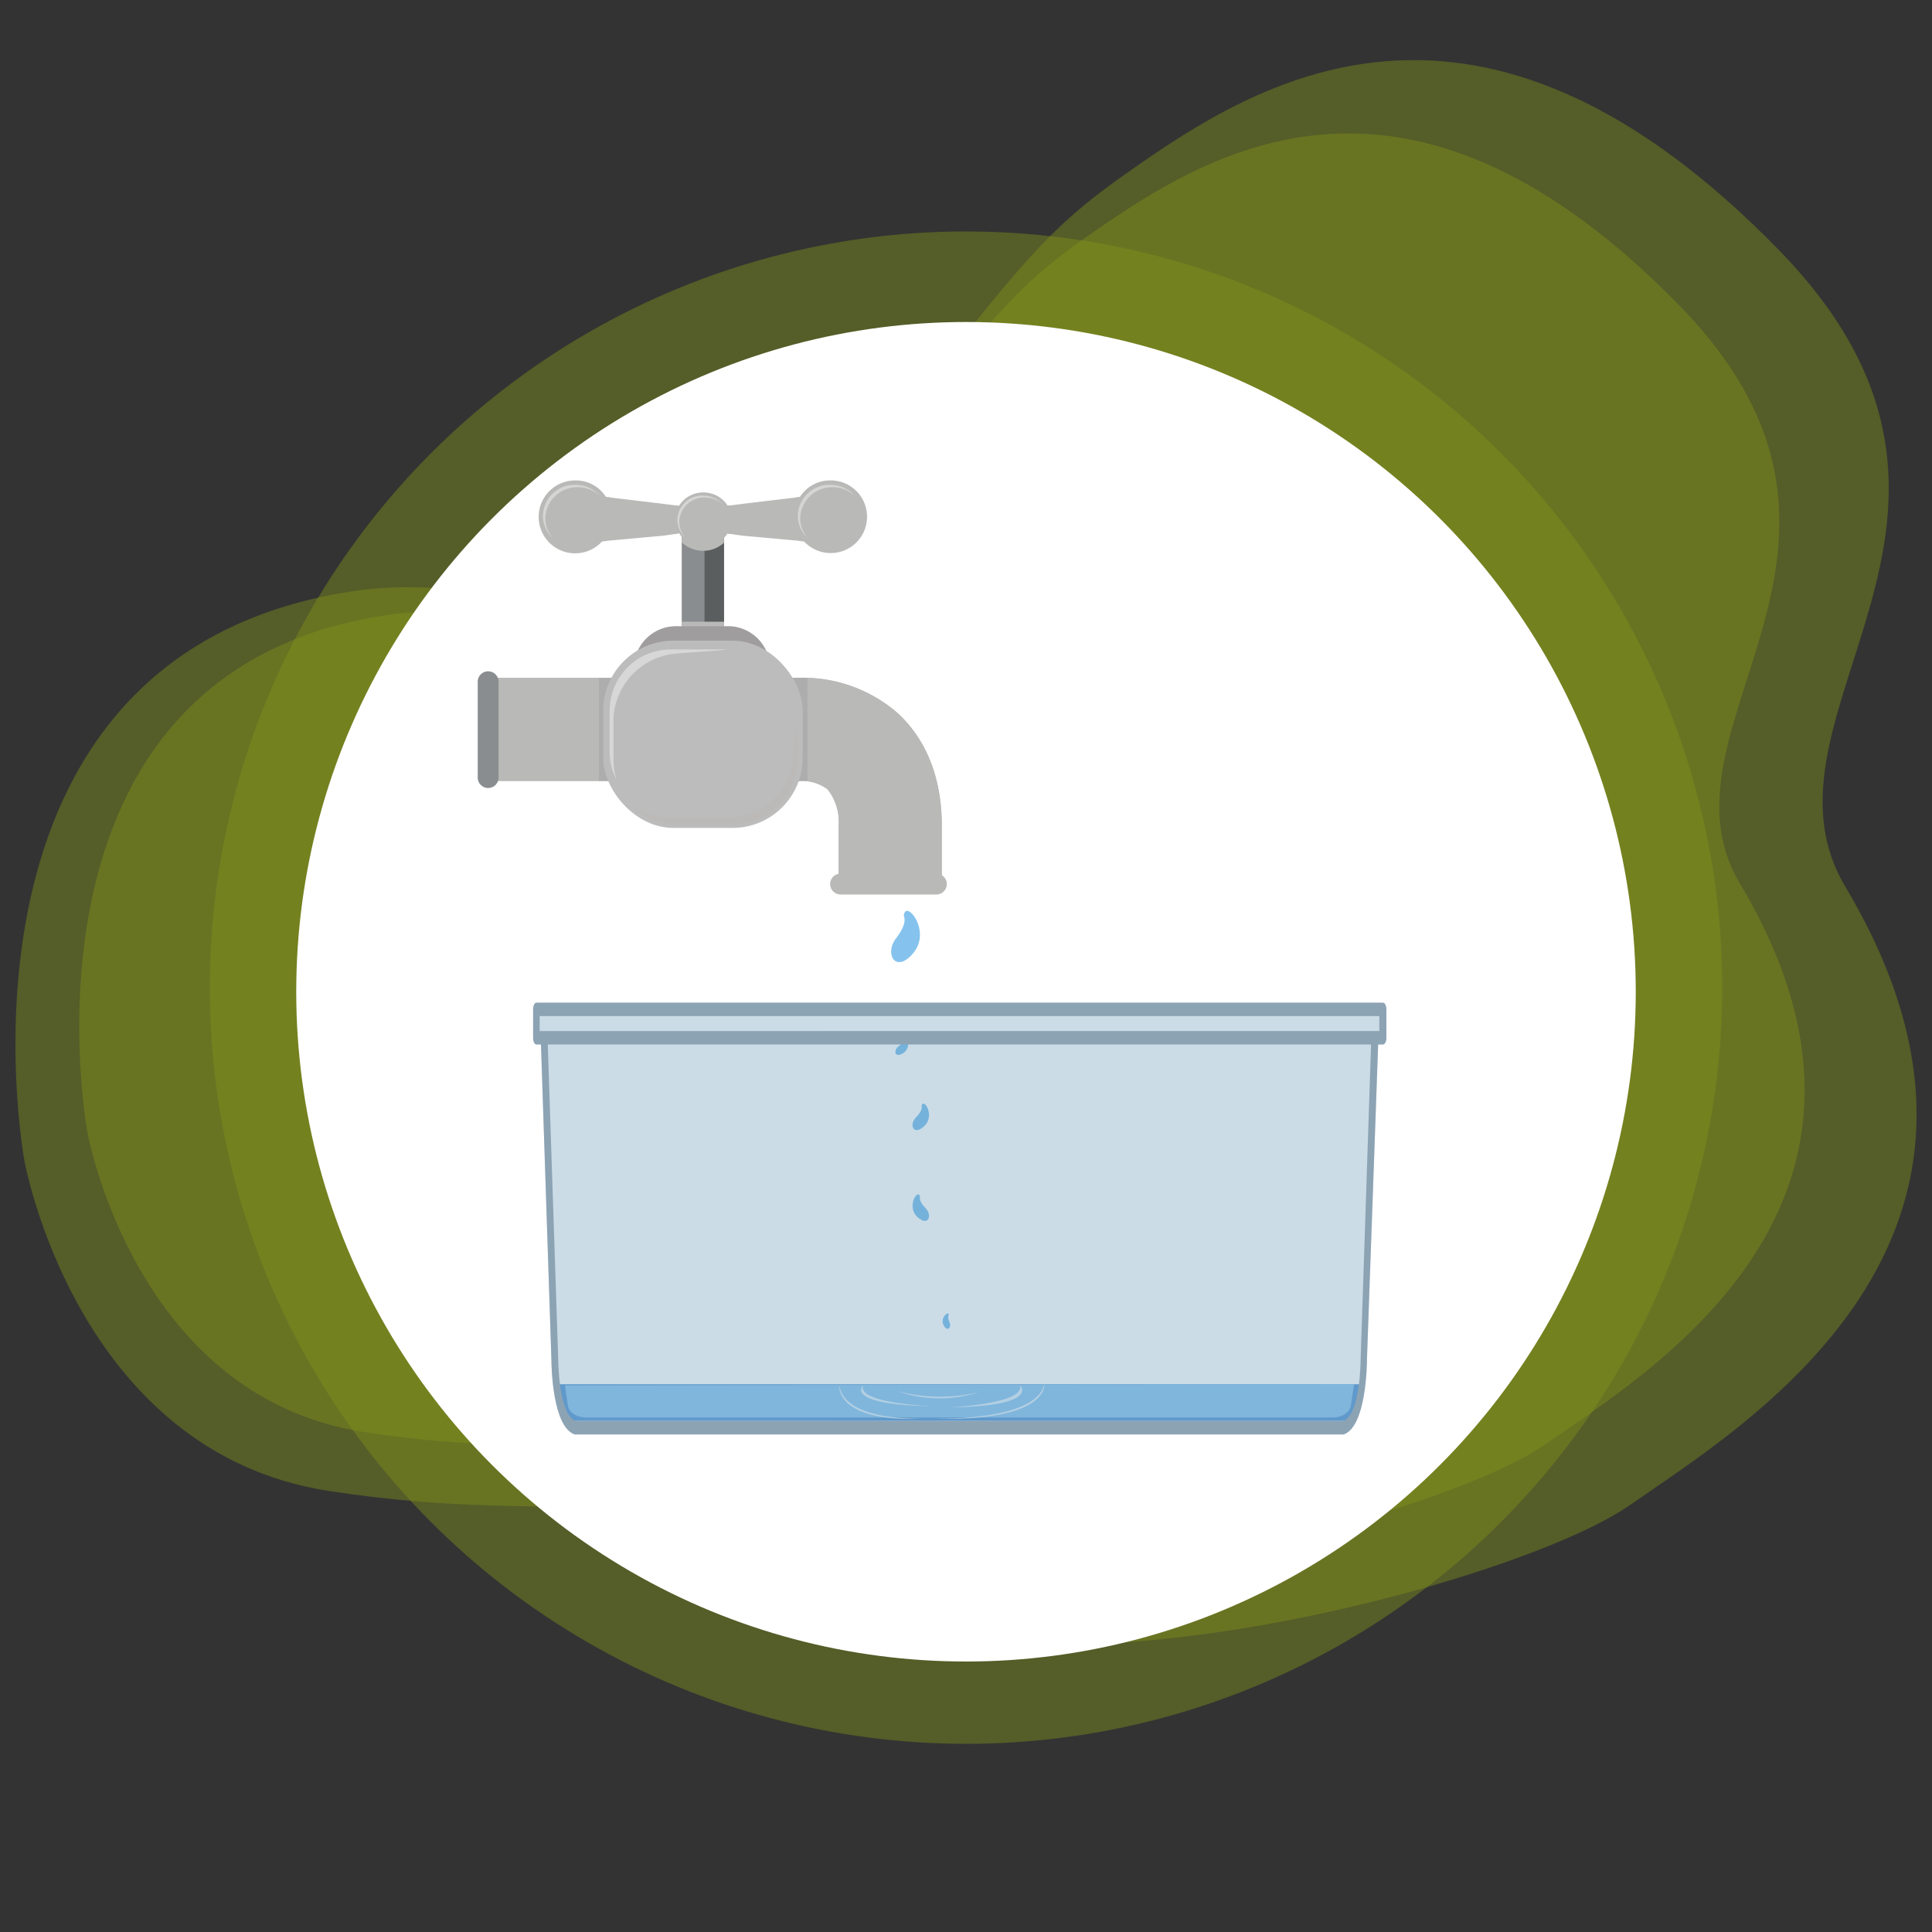 <svg xmlns="http://www.w3.org/2000/svg" viewBox="0 0 150 150"><rect x="0" y="0" width="150" height="150" fill="#333333" stroke="none"/><defs><style>.cls-1{isolation:isolate;}.cls-2{opacity:0.57;}.cls-3{fill:#bddb0b;opacity:0.44;}.cls-18,.cls-4{fill:#fff;}.cls-5{fill:#67a0d7;}.cls-6{fill:#94c9ef;}.cls-7{fill:#dcecfa;}.cls-8{fill:#898d8f;}.cls-9{fill:#5b5e5e;}.cls-10,.cls-11,.cls-15{fill:#b9b9b8;}.cls-10,.cls-14,.cls-15,.cls-16{mix-blend-mode:multiply;}.cls-12,.cls-18{opacity:0.4;mix-blend-mode:screen;}.cls-13{fill:#a09d9f;}.cls-14,.cls-15,.cls-16{opacity:0.6;}.cls-16{fill:#a7a6a6;}.cls-17{fill:#bdbcbc;}.cls-19{fill:#85c3ee;}.cls-20{fill:#a5aeb7;}.cls-21{fill:#518aad;opacity:0.3;}</style></defs><title>Mesa de trabajo 2</title><g class="cls-1"><g id="Capa_1" data-name="Capa 1"><g class="cls-2"><circle class="cls-3" cx="75" cy="76.68" r="58.71"/><path class="cls-3" d="M88.78,12.53c-8.15,5.62-9,7.07-26.29,29.62-8.1,10.59-21.83,1.72-35.16,3.76C-5.4,50.91,1.89,90.09,1.89,90.09s4,22.62,23.6,25.66,25.13-2,39.08,7.9,53.25-.68,62-6.81,33.07-20.52,16.7-48c-8-13.46,15-28.72-5.14-49.41C115.66-3.64,99,5.47,88.78,12.53Z"/><path class="cls-3" d="M85.64,17.5c-7.4,5.09-8.19,6.41-23.86,26.87C54.43,54,42,45.94,29.87,47.78.17,52.32,6.78,87.88,6.78,87.88s3.65,20.53,21.42,23.29,22.81-1.86,35.46,7.16,48.33-.61,56.28-6.17,30-18.63,15.15-43.56c-7.28-12.21,13.61-26.06-4.66-44.84C110,2.82,95,11.09,85.64,17.5Z"/></g><circle class="cls-4" cx="75" cy="77" r="52"/><path class="cls-5" d="M105.93,107.47l-.29,1.85s0,.91-1.36,1H44.7c-1.34-.1-1.36-1-1.36-1h0l-.29-1.85Z"/><path class="cls-6" d="M105.13,107.47,104.9,109s0,.94-1.32,1.05H45.41c-1.32-.11-1.33-1-1.33-1h0l-.22-1.49Z"/><path class="cls-7" d="M79.2,107.56s1.62,1.61-5.47,1.71C73.73,109.27,79.58,109,79.2,107.56Z"/><path class="cls-7" d="M67,107.56s-1.58,1.52,5.51,1.62C72.46,109.18,66.56,109,67,107.56Z"/><path class="cls-7" d="M76,108.08a12.87,12.87,0,0,1-6.34-.08A9.82,9.82,0,0,0,76,108.08Z"/><path class="cls-7" d="M81.08,107.44s.49,3-8.93,2.7C72.15,110.14,80.48,110.46,81.08,107.44Z"/><path class="cls-7" d="M65.16,107.57s-.36,2.9,6.62,2.57C71.78,110.14,65.61,110.45,65.16,107.57Z"/><rect class="cls-8" x="52.93" y="40.66" width="3.29" height="11.08"/><rect class="cls-9" x="54.7" y="40.66" width="1.51" height="11.08"/><path class="cls-10" d="M56.21,42.14V40.66H52.93v1.45A2.42,2.42,0,0,0,56.21,42.14Z"/><rect class="cls-10" x="52.93" y="48.27" width="3.29" height="3.46"/><path class="cls-11" d="M53.78,40.27c0,1-.61,1.09-2.28,1.32l-5.94.54a2.13,2.13,0,0,1-2.32-1.86h0a2.13,2.13,0,0,1,2.32-1.86l5.88.7c1.44.21,2.34.13,2.34,1.16Z"/><path class="cls-10" d="M47.41,38.63l-1.85-.22a2.13,2.13,0,0,0-2.32,1.86,2.13,2.13,0,0,0,2.32,1.86L47.11,42A2.85,2.85,0,0,0,47.41,38.63Z"/><path class="cls-10" d="M52.41,39.23a2.7,2.7,0,0,0-.06,2.24c1-.17,1.43-.37,1.43-1.2S53.27,39.35,52.41,39.23Z"/><path class="cls-11" d="M47.48,40a2.83,2.83,0,1,1-2.82-2.7A2.77,2.77,0,0,1,47.48,40Z"/><g class="cls-12"><path class="cls-4" d="M44.85,37.83a2.54,2.54,0,0,1,1.72.66,2.53,2.53,0,0,0-1.91-.85,2.46,2.46,0,0,0-2.51,2.41,2.34,2.34,0,0,0,.79,1.74,2.32,2.32,0,0,1-.6-1.55A2.47,2.47,0,0,1,44.85,37.83Z"/></g><path class="cls-11" d="M55.38,40.27c0,1,.61,1.09,2.28,1.32l5.94.54a2.12,2.12,0,0,0,2.31-1.86h0a2.12,2.12,0,0,0-2.31-1.86l-5.88.7c-1.45.21-2.34.13-2.34,1.16Z"/><path class="cls-10" d="M61.75,38.63l1.85-.22a2.12,2.12,0,0,1,2.31,1.86,2.12,2.12,0,0,1-2.31,1.86L62.05,42A2.83,2.83,0,0,1,61.75,38.63Z"/><path class="cls-10" d="M56.75,39.23a2.66,2.66,0,0,1,0,2.24c-1-.17-1.42-.37-1.42-1.2S55.88,39.35,56.75,39.23Z"/><path class="cls-11" d="M61.68,40a2.82,2.82,0,1,0,2.82-2.7A2.76,2.76,0,0,0,61.68,40Z"/><ellipse class="cls-11" cx="54.61" cy="40.33" rx="2.19" ry="2.1"/><g class="cls-12"><path class="cls-4" d="M54.74,38.63a2,2,0,0,1,1.35.51,2,2,0,0,0-1.5-.66,1.92,1.92,0,0,0-2,1.88,1.86,1.86,0,0,0,.62,1.38,1.85,1.85,0,0,1-.47-1.22A1.93,1.93,0,0,1,54.74,38.63Z"/></g><g class="cls-12"><path class="cls-4" d="M64.64,37.83a2.54,2.54,0,0,1,1.72.66,2.53,2.53,0,0,0-1.91-.85,2.46,2.46,0,0,0-2.51,2.41,2.34,2.34,0,0,0,.79,1.74,2.32,2.32,0,0,1-.6-1.55A2.47,2.47,0,0,1,64.64,37.83Z"/></g><path class="cls-13" d="M59.78,51.73a3.27,3.27,0,0,1-3.4,3.12H52.62a3.28,3.28,0,0,1-3.4-3.12h0a3.27,3.27,0,0,1,3.4-3.11h3.76a3.26,3.26,0,0,1,3.4,3.11Z"/><path class="cls-11" d="M65.12,64.11v4h8v-4c0-4.62-1.85-7.29-3.4-8.72a11.19,11.19,0,0,0-7.84-2.76h-24v8H62.26a3.29,3.29,0,0,1,2,.66A4.1,4.1,0,0,1,65.12,64.11Z"/><path class="cls-11" d="M65.12,64.11v4h8v-4c0-4.62-1.85-7.29-3.4-8.72a11.19,11.19,0,0,0-7.84-2.76h-24v8H62.26a3.29,3.29,0,0,1,2,.66A4.1,4.1,0,0,1,65.12,64.11Z"/><g class="cls-14"><path class="cls-11" d="M54.39,58.69l-16.56-.25v2.15H62.26a3.29,3.29,0,0,1,2,.66,4.1,4.1,0,0,1,.84,2.87v4h1.93L67,62.61C66.91,56.72,54.39,58.69,54.39,58.69Z"/></g><rect class="cls-15" x="65.12" y="67.34" width="7.96" height="0.81"/><rect class="cls-15" x="37.83" y="52.63" width="1.27" height="7.96"/><path class="cls-16" d="M61.84,52.63H46.5v8H62.26a2.2,2.2,0,0,1,.43,0v-8A7.85,7.85,0,0,0,61.84,52.63Z"/><rect class="cls-17" x="46.83" y="49.74" width="15.49" height="14.54" rx="5.45" ry="5.45"/><path class="cls-18" d="M47.63,55.74a5.32,5.32,0,0,1,4.94-5c.78-.09,4.88-.32,3.51-.32h-4a4.76,4.76,0,0,0-4.75,4.76v3.17a4.74,4.74,0,0,0,.55,2.22A5,5,0,0,1,47.63,59Z"/><path class="cls-15" d="M61.6,58.56a5.06,5.06,0,0,1-5.22,4.87H52a5.42,5.42,0,0,1-3.17-1A5.22,5.22,0,0,0,52.55,64h4.27a4.94,4.94,0,0,0,5.09-4.78V56A21.8,21.8,0,0,0,61.6,58.56Z"/><path class="cls-8" d="M37.9,61.18a.81.81,0,0,1-.81-.81V52.93a.81.81,0,0,1,.81-.81h0a.81.81,0,0,1,.81.81v7.44a.81.81,0,0,1-.81.81Z"/><path class="cls-11" d="M73.51,68.64a.81.81,0,0,1-.81.81H65.26a.82.82,0,0,1-.81-.81h0a.81.81,0,0,1,.81-.81H72.7a.81.81,0,0,1,.81.81Z"/><path class="cls-19" d="M70.17,71.11s.35.52-.6,1.74,0,2.82,1.38,1.09S70.27,69.76,70.17,71.11Z"/><path class="cls-19" d="M70.17,80.67s.07.22-.39.55-.3,1,.38.52S70.35,80.21,70.17,80.67Z"/><path class="cls-19" d="M71.43,92.92s-.14.3.43.88.19,1.49-.66.66S71.3,92.22,71.43,92.92Z"/><path class="cls-19" d="M71.55,85.87s.14.3-.43.88-.19,1.49.66.66S71.68,85.17,71.55,85.87Z"/><path class="cls-19" d="M73.66,102.11s-.13.12.06.54-.18.81-.47.22S73.72,101.71,73.66,102.11Z"/><path class="cls-20" d="M41.39,78.37v2.2c0,.29.11.52.25.52H42l.81,24.46c0,.39.06,5.23,1.81,5.82h59.7c1.75-.59,1.81-5.43,1.81-5.82L107,81.09h.38c.14,0,.26-.23.26-.52v-2.2c0-.28-.12-.52-.26-.52H41.64C41.5,77.85,41.39,78.09,41.39,78.37Zm1.14,2.72h63.92l-.81,24.4c0,.08,0,4.35-1.36,4.84H44.7c-1.34-.49-1.36-4.76-1.36-4.8v0Zm-.63-2.2h65.19v1.16H41.9Z"/><path class="cls-21" d="M41.39,78.37v2.2c0,.29.11.52.25.52H42l.81,24.46c0,.39.06,5.23,1.81,5.82h59.7c1.75-.59,1.81-5.43,1.81-5.82L107,81.09h.38c.14,0,.26-.23.26-.52v-2.2c0-.28-.12-.52-.26-.52H41.64C41.5,77.85,41.39,78.09,41.39,78.37Z"/></g></g></svg>